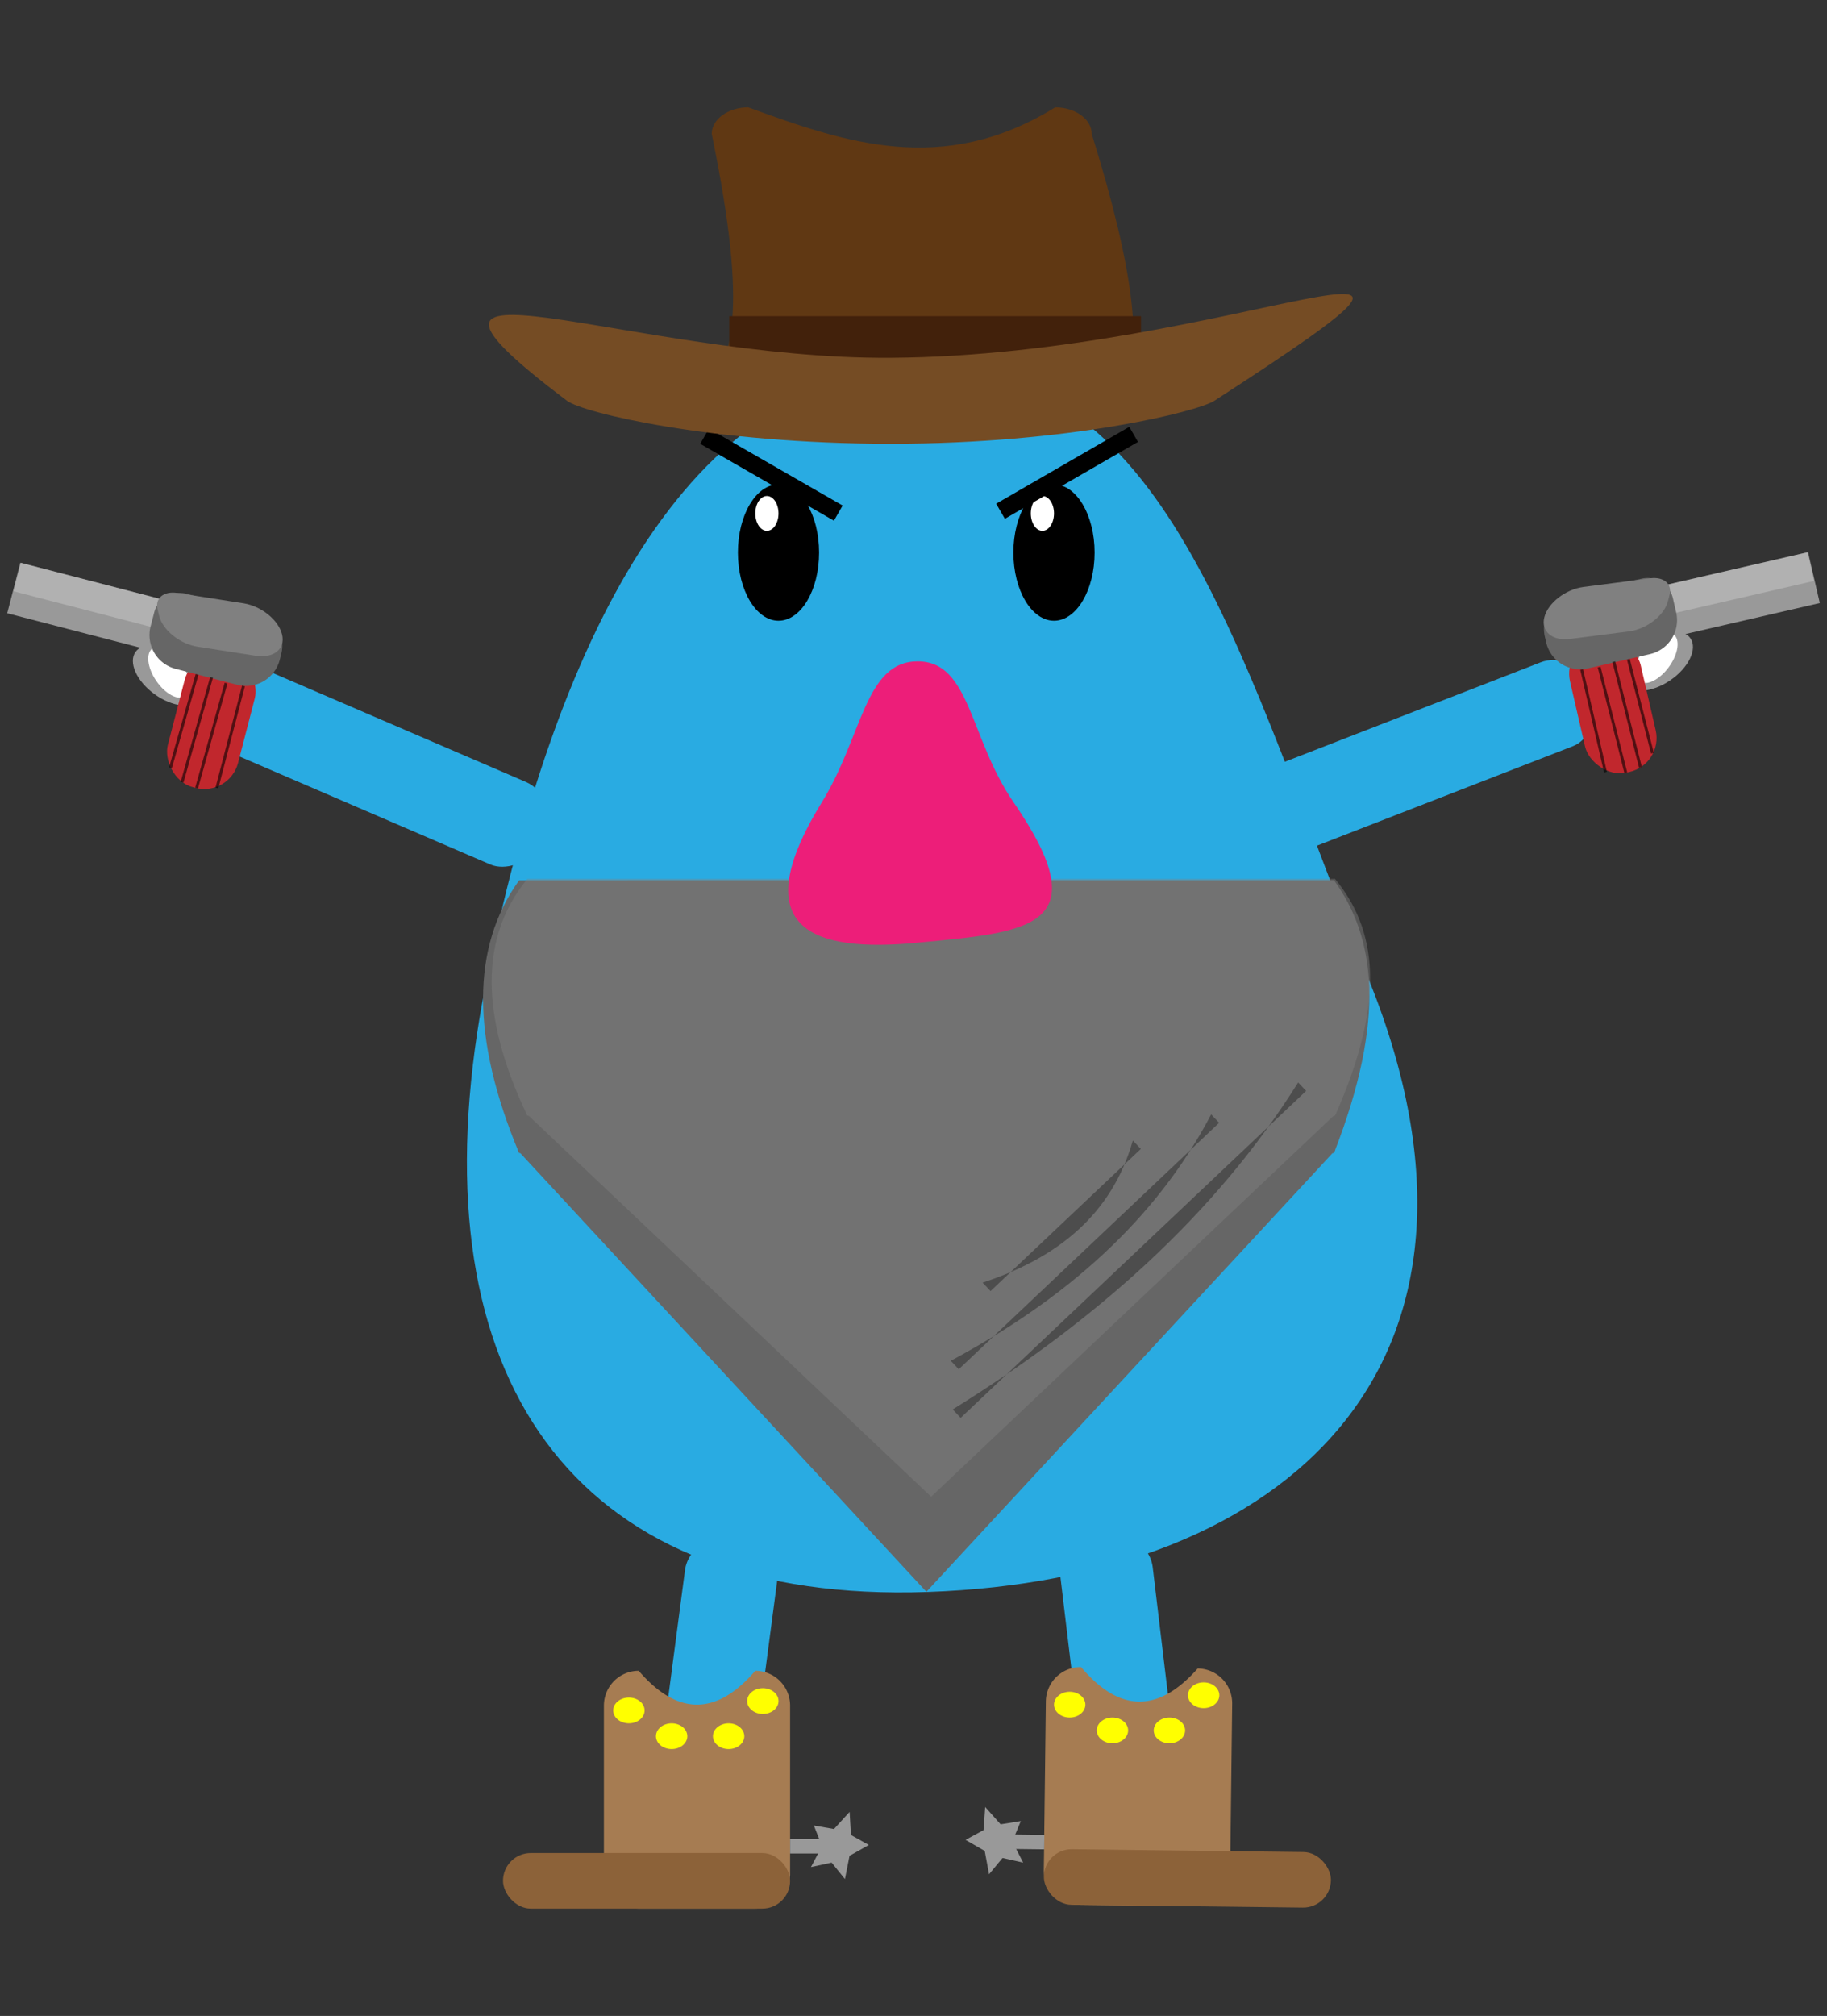 <svg id="Layer_1" data-name="Layer 1" xmlns="http://www.w3.org/2000/svg" width="630" height="695" viewBox="0 0 630 695"><rect x="0" y="0" width="630" height="695" fill="#333333" stroke="none"/><defs><style>.cls-1{fill:#29abe2;}.cls-2{fill:#603813;}.cls-3{fill:#a67c52;}.cls-4{fill:#8c6239;}.cls-5{fill:#999;}.cls-6{fill:#fff;}.cls-7{fill:#c1272d;}.cls-8{fill:#ccc;}.cls-14,.cls-8{opacity:0.46;}.cls-9{fill:#666;}.cls-10{fill:gray;}.cls-11{stroke:#000;stroke-miterlimit:10;opacity:0.58;}.cls-12{fill:#42210b;}.cls-13{fill:#754c24;}.cls-15{fill:#ff0;}.cls-16{fill:#ed1e79;}.cls-17{fill:#4d4d4d;}</style></defs><title>skurk</title><path class="cls-1" d="M472.1,337.92c53.29,132.37-28,206.57-152.17,210.91-119,4.17-174-69.57-155.37-192.85q1.35-8.87,3.19-18.06C190.71,223.71,235.88,127,319.93,127S428.59,229.86,472.1,337.92Z"/><path class="cls-2" d="M363.9,145H258c-6.92,0-12.58-4.11-12.58-9.13,5.64-15.09,13.33-24.8,0-89.74,0-5,5.66-9.13,12.58-9.13,33.56,12.22,67.2,23.88,105.87,0,6.92,0,12.58,4.11,12.58,9.13,30.81,98.63,3,89.62,0,89.74S370.82,145,363.9,145Z"/><path class="cls-1" d="M236.2,541.34A12.05,12.05,0,0,1,249.67,531l7.93,1a12.05,12.05,0,0,1,10.33,13.47L254.7,645.66A12,12,0,0,1,241.24,656l-7.94-1A12,12,0,0,1,223,641.47"/><rect class="cls-1" x="477.09" y="200.48" width="30.98" height="119.06" rx="12" ry="12" transform="translate(556.43 -293.31) rotate(68.76)"/><rect class="cls-1" x="116.09" y="205.48" width="30.98" height="119.06" rx="12" ry="12" transform="translate(427.02 248.95) rotate(113.29)"/><path class="cls-3" d="M260.45,658H220.24a12,12,0,0,1-12-12V588a12,12,0,0,1,12-12q20.1,23.34,40.21,0a12,12,0,0,1,12,12v58A12,12,0,0,1,260.45,658Z"/><rect class="cls-4" x="173.45" y="638.84" width="99" height="19.16" rx="9.58" ry="9.58"/><rect class="cls-5" x="272.45" y="634" width="15" height="5"/><polygon class="cls-5" points="291.36 647.82 286.78 642.14 279.64 643.68 283.46 636.44 280.64 629.35 287.58 630.56 292.97 624.65 293.44 632.63 299.6 636.06 292.95 639.79 291.36 647.82"/><rect class="cls-5" x="3.84" y="200.72" width="56" height="18" transform="translate(53.61 -1.28) rotate(14.52)"/><ellipse class="cls-5" cx="57.96" cy="232.85" rx="7.99" ry="13.84" transform="translate(-164.53 142.98) rotate(-54.03)"/><ellipse class="cls-6" cx="58.28" cy="231.76" rx="5.29" ry="10" transform="translate(-121.03 73.78) rotate(-34.5)"/><rect class="cls-7" x="60.36" y="225.25" width="25" height="47" rx="12" ry="12" transform="translate(64.71 -10.32) rotate(14.52)"/><rect class="cls-8" x="5.12" y="200.26" width="50.96" height="10.13" transform="translate(52.47 -1.11) rotate(14.52)"/><path class="cls-9" d="M60.43,207.75h25a12,12,0,0,1,12,12v2a12,12,0,0,1-12,12h-22a12,12,0,0,1-12-12v-5A9,9,0,0,1,60.43,207.75Z" transform="translate(57.74 -11.61) rotate(14.52)"/><path class="cls-10" d="M88.24,226.08,68,222.93c-6.11-1-12-5.8-13.17-10.77l-.52-2.26c-.85-3.73,2.21-6.19,6.79-5.48l23,3.59c6.11,1,12,5.8,13.17,10.77h0C98.43,223.75,94.35,227,88.24,226.08Z"/><line class="cls-11" x1="58.79" y1="264.67" x2="67.95" y2="232.5"/><line class="cls-11" x1="62.79" y1="269.67" x2="72.95" y2="233.5"/><line class="cls-11" x1="67.79" y1="271.67" x2="77.95" y2="235.5"/><line class="cls-11" x1="74.79" y1="271.67" x2="83.95" y2="236.5"/><ellipse cx="268.45" cy="190.5" rx="14" ry="23.5"/><ellipse class="cls-6" cx="264.45" cy="177" rx="4" ry="6"/><path class="cls-1" d="M397.49,540.35a12,12,0,0,0-13.34-10.49l-7.94.95a12,12,0,0,0-10.49,13.34l12,100.29a12,12,0,0,0,13.35,10.48L399,654a12,12,0,0,0,10.49-13.34"/><path class="cls-3" d="M371.84,656.71l40.21.48a12,12,0,0,0,12.14-11.85l.7-58A12,12,0,0,0,413,575.2q-20.39,23.09-40.22-.49a12,12,0,0,0-12.14,11.86l-.7,58A12,12,0,0,0,371.84,656.71Z"/><rect class="cls-4" x="359.95" y="638" width="99" height="19.16" rx="9.58" ry="9.58" transform="translate(811.07 1300.05) rotate(-179.31)"/><rect class="cls-5" x="345.1" y="632.47" width="15" height="5" transform="translate(697.52 1274.15) rotate(-179.31)"/><polygon class="cls-5" points="341.05 646.16 345.7 640.54 352.82 642.15 349.08 634.87 352 627.82 345.04 628.94 339.72 622.96 339.15 630.94 332.95 634.3 339.56 638.11 341.05 646.16"/><rect class="cls-5" x="570.22" y="196.44" width="56" height="18" transform="translate(1227.29 271.24) rotate(167.02)"/><ellipse class="cls-5" cx="571.48" cy="227.87" rx="13.84" ry="7.99" transform="translate(-28.71 363.06) rotate(-34.43)"/><ellipse class="cls-6" cx="571.19" cy="226.77" rx="10" ry="5.29" transform="translate(51.73 555.17) rotate(-53.95)"/><rect class="cls-7" x="543.66" y="219.86" width="25" height="47" rx="12" ry="12" transform="translate(1152.77 355.56) rotate(167.02)"/><rect class="cls-8" x="574.09" y="196.02" width="50.96" height="10.13" transform="translate(1228.99 262.34) rotate(167.02)"/><path class="cls-9" d="M544.34,202.33h22a12,12,0,0,1,12,12v2a12,12,0,0,1-12,12h-25a9,9,0,0,1-9-9v-5A12,12,0,0,1,544.34,202.33Z" transform="translate(1144.86 300.39) rotate(167.02)"/><path class="cls-10" d="M541.4,220.28l20.28-2.6c6.14-.79,12.2-5.48,13.46-10.41l.58-2.25c.95-3.7-2-6.25-6.64-5.66l-23.08,3c-6.13.79-12.19,5.47-13.46,10.41h0C531.28,217.68,535.26,221.07,541.4,220.28Z"/><line class="cls-11" x1="569.8" y1="259.65" x2="561.5" y2="227.25"/><line class="cls-11" x1="565.67" y1="264.54" x2="556.48" y2="228.11"/><line class="cls-11" x1="560.62" y1="266.4" x2="551.43" y2="229.98"/><line class="cls-11" x1="553.62" y1="266.22" x2="545.4" y2="230.82"/><rect x="238.45" y="160" width="53" height="6" transform="matrix(0.87, 0.5, -0.5, 0.87, 117, -110.64)"/><ellipse cx="363.45" cy="190.5" rx="14" ry="23.5"/><ellipse class="cls-6" cx="359.45" cy="177" rx="4" ry="6"/><rect x="341.45" y="160" width="53" height="6" transform="translate(768.11 120.19) rotate(150)"/><rect class="cls-12" x="251.45" y="109" width="142" height="30"/><path class="cls-13" d="M418.73,138.18c-5.68,3.68-50,14.82-111.6,14.82S201,142.32,195.54,138.18c-75.33-56.82,21.94-14.24,111.59-14.82C425.51,122.59,530.87,65.6,418.73,138.18Z"/><polygon class="cls-9" points="460.45 396.5 178.45 396.5 319.45 548.77 460.45 396.5"/><path class="cls-9" d="M460,397.5H179q-24.84-59.43,0-94H460C474.06,322.88,478.3,350.61,460,397.5Z"/><g class="cls-14"><polygon class="cls-10" points="460.83 383.76 181.35 383.76 321.09 516 460.83 383.76"/><path class="cls-10" d="M460.34,384.63H181.84q-24.61-51.6,0-81.63h278.5C474.32,319.83,478.52,343.91,460.34,384.63Z"/></g><ellipse class="cls-15" cx="216.86" cy="589.67" rx="5.41" ry="4.44"/><ellipse class="cls-15" cx="263.05" cy="586.44" rx="5.41" ry="4.44"/><ellipse class="cls-15" cx="231.6" cy="598.56" rx="5.41" ry="4.44"/><ellipse class="cls-15" cx="251.25" cy="598.56" rx="5.41" ry="4.44"/><ellipse class="cls-15" cx="368.86" cy="587.67" rx="5.41" ry="4.44"/><ellipse class="cls-15" cx="415.05" cy="584.44" rx="5.41" ry="4.44"/><ellipse class="cls-15" cx="383.6" cy="596.56" rx="5.41" ry="4.44"/><ellipse class="cls-15" cx="403.25" cy="596.56" rx="5.41" ry="4.44"/><path class="cls-16" d="M349.45,276.5c30.11,43.73,4.8,44.83-33,48.5-36.37,3.53-60-4.68-33-48.5,14.05-22.81,14.78-48.5,33-48.5S334.26,254.44,349.45,276.5Z"/><path class="cls-17" d="M450.39,376.09l-2.75-2.9c-28.73,45.8-70,82.21-119.12,112.72l2.75,2.9Z"/><path class="cls-17" d="M420.39,387.09l-2.75-2.9c-19.37,36.94-50.79,64-89.78,84.95l2.75,2.91Z"/><path class="cls-17" d="M393.39,396.09l-2.75-2.9c-7.25,25.47-25.94,40.52-51.82,49l2.75,2.91Z"/></svg>

